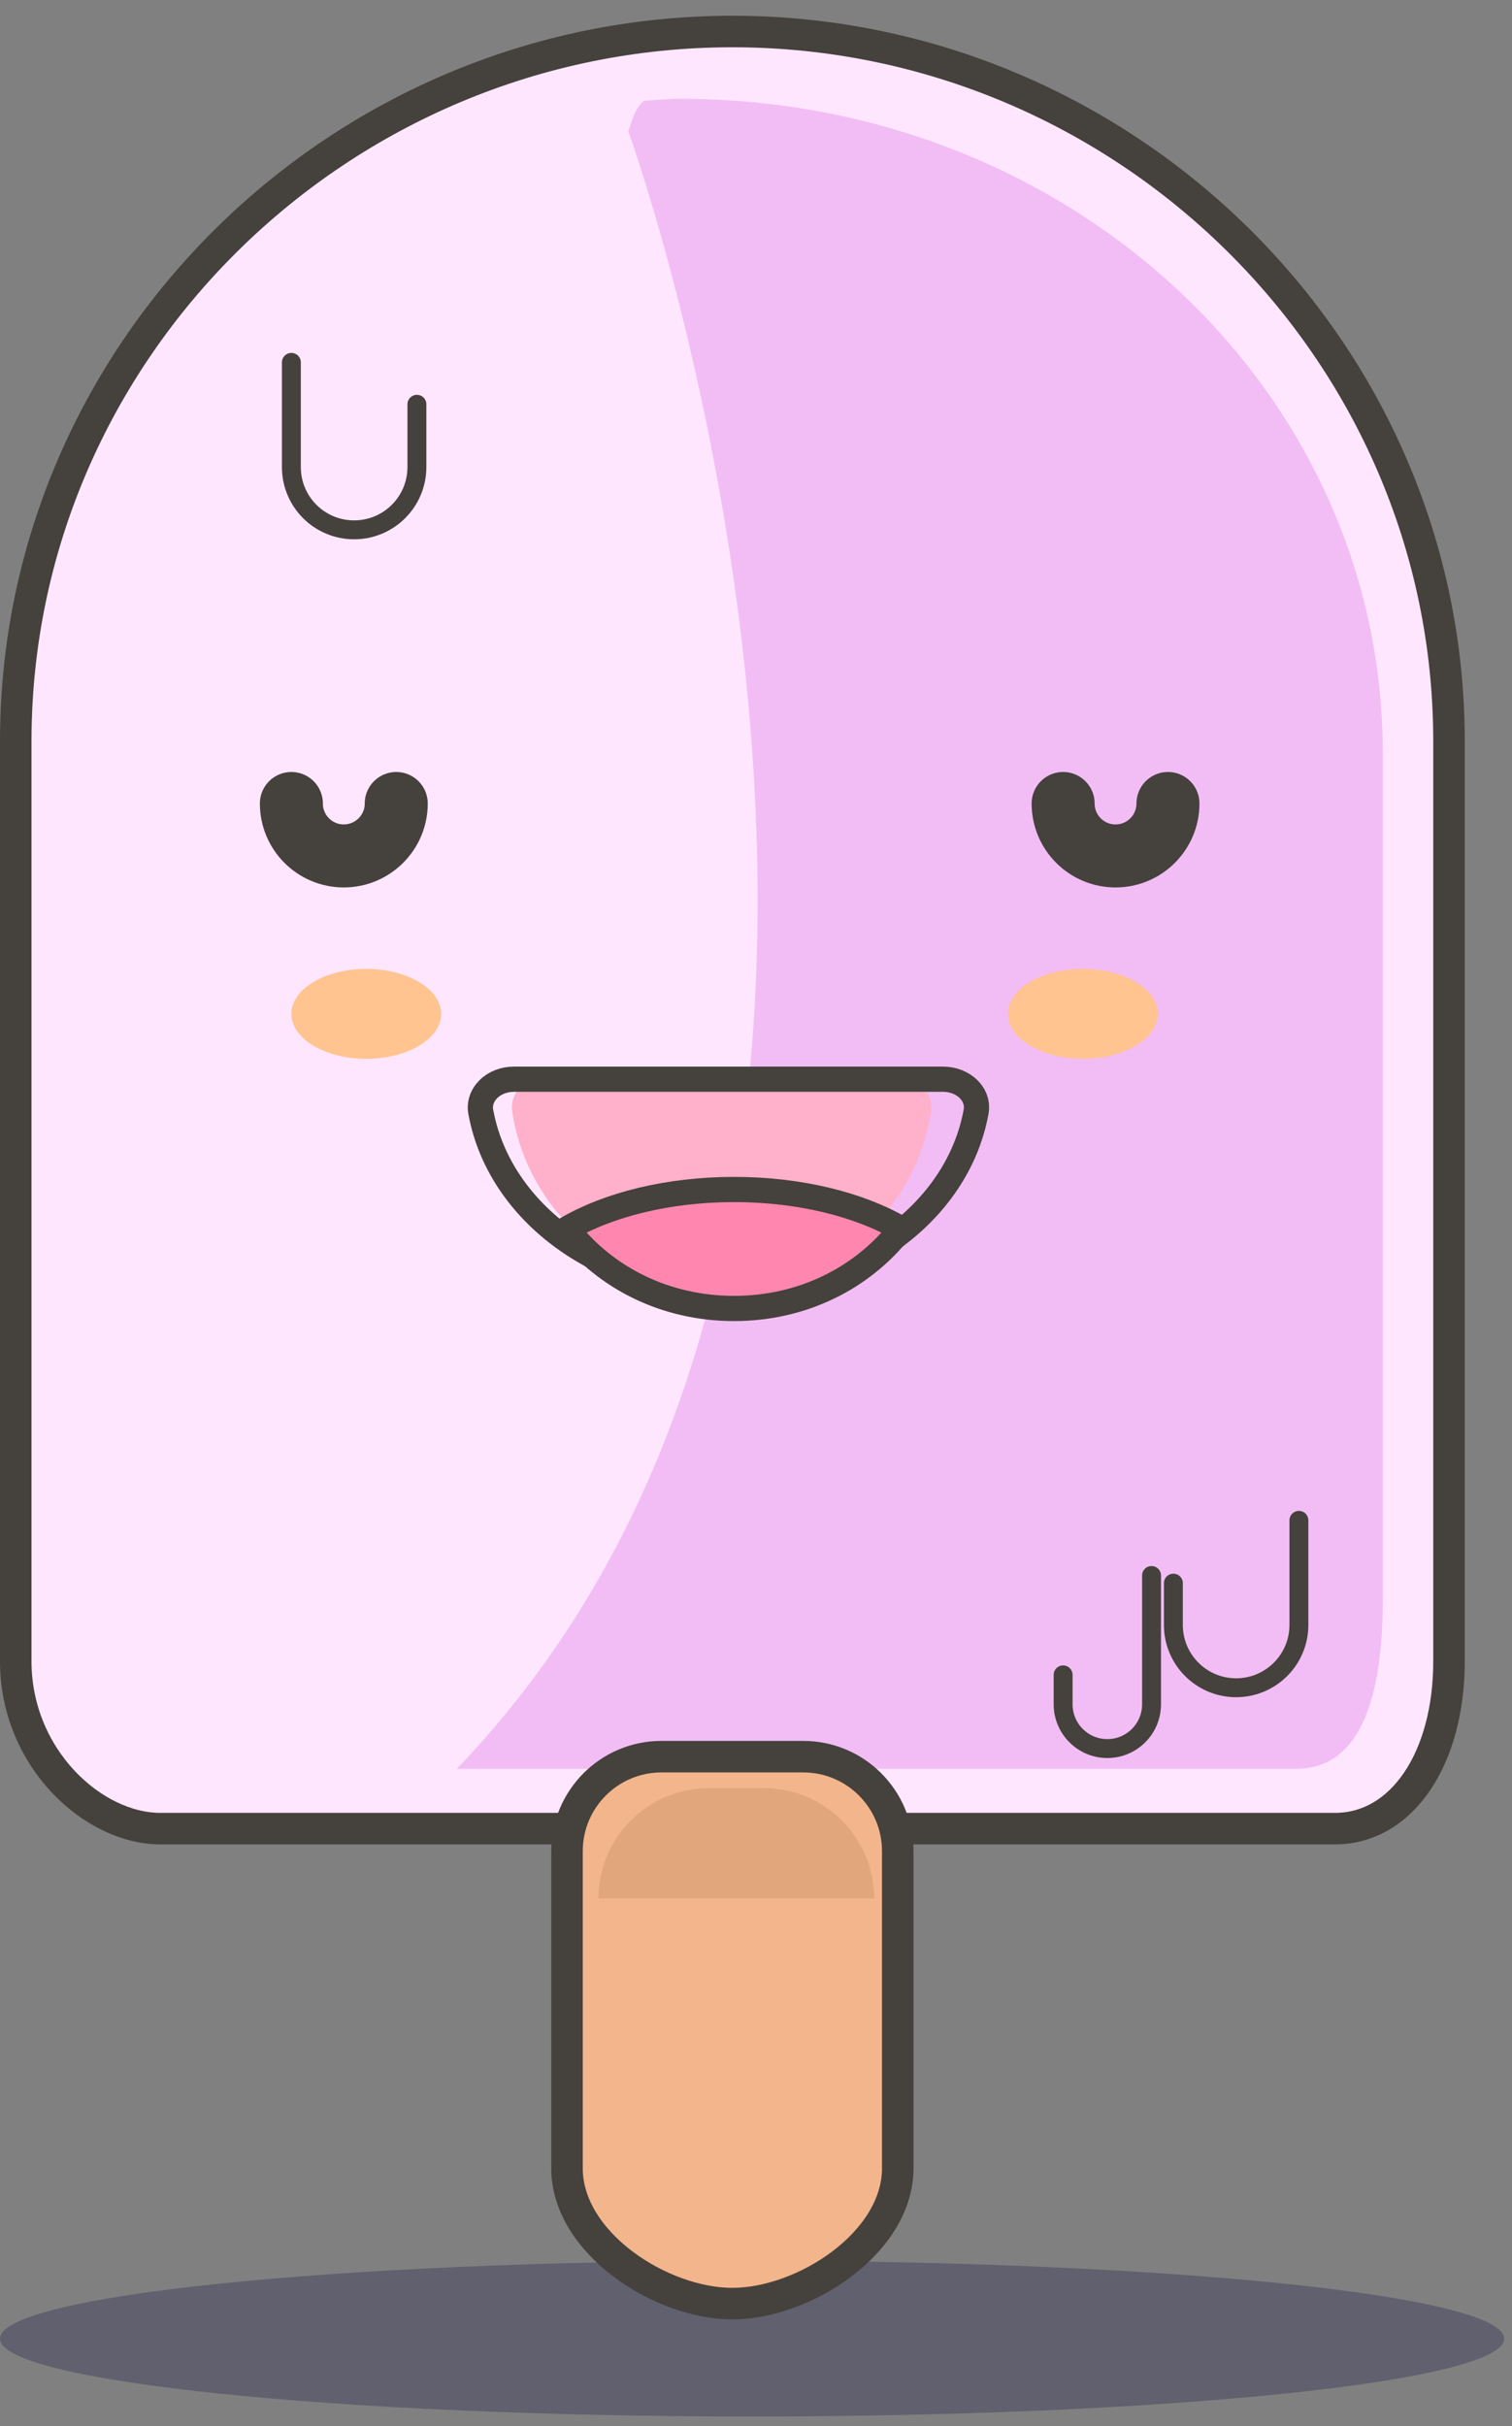 <svg xmlns="http://www.w3.org/2000/svg" width="48" height="77" viewBox="0 0 48 77">
  <rect x="0" y="0" width="48" height="77" fill="#808080" stroke="none"/>
  <g fill="none" fill-rule="evenodd" transform="translate(0 1)">
    <path fill="#151444" d="M47.75,73.22 C47.75,74.583 37.061,75.69 23.875,75.69 C10.689,75.69 0,74.583 0,73.22 C0,71.856 10.689,70.75 23.875,70.75 C37.061,70.75 47.75,71.856 47.75,73.22" opacity=".3"/>
    <path fill="#FEE6FF" d="M23.25,0 C10.811,0 0.5,10.087 0.5,22.526 L0.5,51.723 C0.5,54.787 2.948,57.034 5.094,57.034 L42.377,57.034 C44.523,57.034 46,54.787 46,51.723 L46,22.526 C46,10.087 35.689,0 23.25,0"/>
    <path stroke="#45413C" stroke-linecap="round" stroke-linejoin="round" d="M23.25,0 C10.811,0 0.5,10.087 0.5,22.526 L0.5,51.723 C0.5,54.787 2.948,57.034 5.094,57.034 L42.377,57.034 C44.523,57.034 46,54.787 46,51.723 L46,22.526 C46,10.087 35.689,0 23.25,0 Z"/>
    <path fill="#F2BDF4" d="M41.151,55.136 C43.296,55.136 43.898,52.617 43.898,49.794 L43.898,22.892 C43.898,11.431 34.026,2.135 21.586,2.135 C21.127,2.135 20.895,2.176 20.441,2.199 C20.149,2.43 20.044,2.898 19.946,3.165 C19.946,3.165 32.136,36.777 14.5,55.136 L41.151,55.136 Z"/>
    <path fill="#F2B58C" d="M18,57.75 L18,67.814 C18,70.185 20.984,72.108 23.25,72.108 C25.516,72.108 28.5,70.185 28.5,67.814 L28.5,57.75 C28.5,56.093 27.157,54.75 25.5,54.75 L21,54.75 C19.343,54.75 18,56.093 18,57.75 Z"/>
    <path stroke="#45413C" d="M18,57.75 L18,67.814 C18,70.185 20.984,72.108 23.25,72.108 C25.516,72.108 28.5,70.185 28.5,67.814 L28.5,57.75 C28.5,56.093 27.157,54.75 25.5,54.75 L21,54.75 C19.343,54.75 18,56.093 18,57.75 Z"/>
    <path fill="#E2A67D" d="M19,59.25 L27.75,59.25 L27.75,59.25 C27.75,57.317 26.183,55.75 24.25,55.75 L22.5,55.75 C20.567,55.75 19,57.317 19,59.25 Z"/>
    <path stroke="#45413C" stroke-linecap="round" stroke-linejoin="round" stroke-width=".6" d="M13.235 11.83L13.235 13.823C13.235 14.924 12.342 15.815 11.242 15.815 10.141 15.815 9.25 14.924 9.25 13.823L9.25 10.5M41.235 47.25L41.235 50.57C41.235 51.67 40.342 52.563 39.242 52.563 38.141 52.563 37.25 51.67 37.25 50.57L37.25 49.243M36.557 49L36.557 53.088C36.557 53.863 35.929 54.493 35.154 54.493 34.378 54.493 33.75 53.863 33.75 53.088L33.75 52.154"/>
    <path fill="#FFC48F" d="M36.757 31.178C36.757 31.964 35.693 32.602 34.378 32.602 33.064 32.602 32 31.964 32 31.178 32 30.389 33.064 29.75 34.378 29.75 35.693 29.75 36.757 30.389 36.757 31.178M9.25 31.178C9.25 31.964 10.314 32.602 11.628 32.602 12.941 32.602 14.005 31.964 14.005 31.178 14.005 30.389 12.941 29.75 11.628 29.75 10.314 29.75 9.25 30.389 9.25 31.178"/>
    <path stroke="#45413C" stroke-linecap="round" stroke-linejoin="round" stroke-width="2" d="M37.078 24.5C37.078 25.419 36.333 26.164 35.414 26.164 34.494 26.164 33.75 25.419 33.75 24.5M12.579 24.5C12.579 25.419 11.833 26.164 10.912 26.164 9.994 26.164 9.25 25.419 9.25 24.5"/>
    <path fill="#FFB0CA" d="M17.148,33.25 C16.887,33.25 16.637,33.364 16.467,33.563 C16.297,33.761 16.22,34.023 16.26,34.282 C16.757,37.508 19.545,39.909 22.909,39.909 C26.272,39.909 29.06,37.508 29.557,34.282 C29.597,34.023 29.524,33.761 29.352,33.563 C29.181,33.362 28.932,33.25 28.67,33.25 L17.148,33.25 Z"/>
    <path stroke="#45413C" stroke-linecap="round" stroke-linejoin="round" stroke-width=".8" d="M16.312,33.25 C16.003,33.25 15.707,33.364 15.507,33.563 C15.306,33.761 15.215,34.023 15.262,34.282 C15.85,37.508 19.147,39.909 23.125,39.909 C27.103,39.909 30.399,37.508 30.987,34.282 C31.035,34.023 30.948,33.761 30.745,33.563 C30.542,33.362 30.248,33.25 29.938,33.25 L16.312,33.25 Z"/>
    <path fill="#FF87AF" d="M28.605,37.998 C27.289,37.233 25.402,36.75 23.302,36.75 C21.203,36.75 19.316,37.233 18,37.998 C19.23,39.576 21.146,40.526 23.302,40.526 C25.459,40.526 27.375,39.576 28.605,37.998"/>
    <path stroke="#45413C" stroke-linecap="round" stroke-linejoin="round" stroke-width=".8" d="M28.605,37.998 C27.289,37.233 25.402,36.75 23.302,36.75 C21.203,36.75 19.316,37.233 18,37.998 C19.23,39.576 21.146,40.526 23.302,40.526 C25.459,40.526 27.375,39.576 28.605,37.998 Z"/>
  </g>
</svg>
